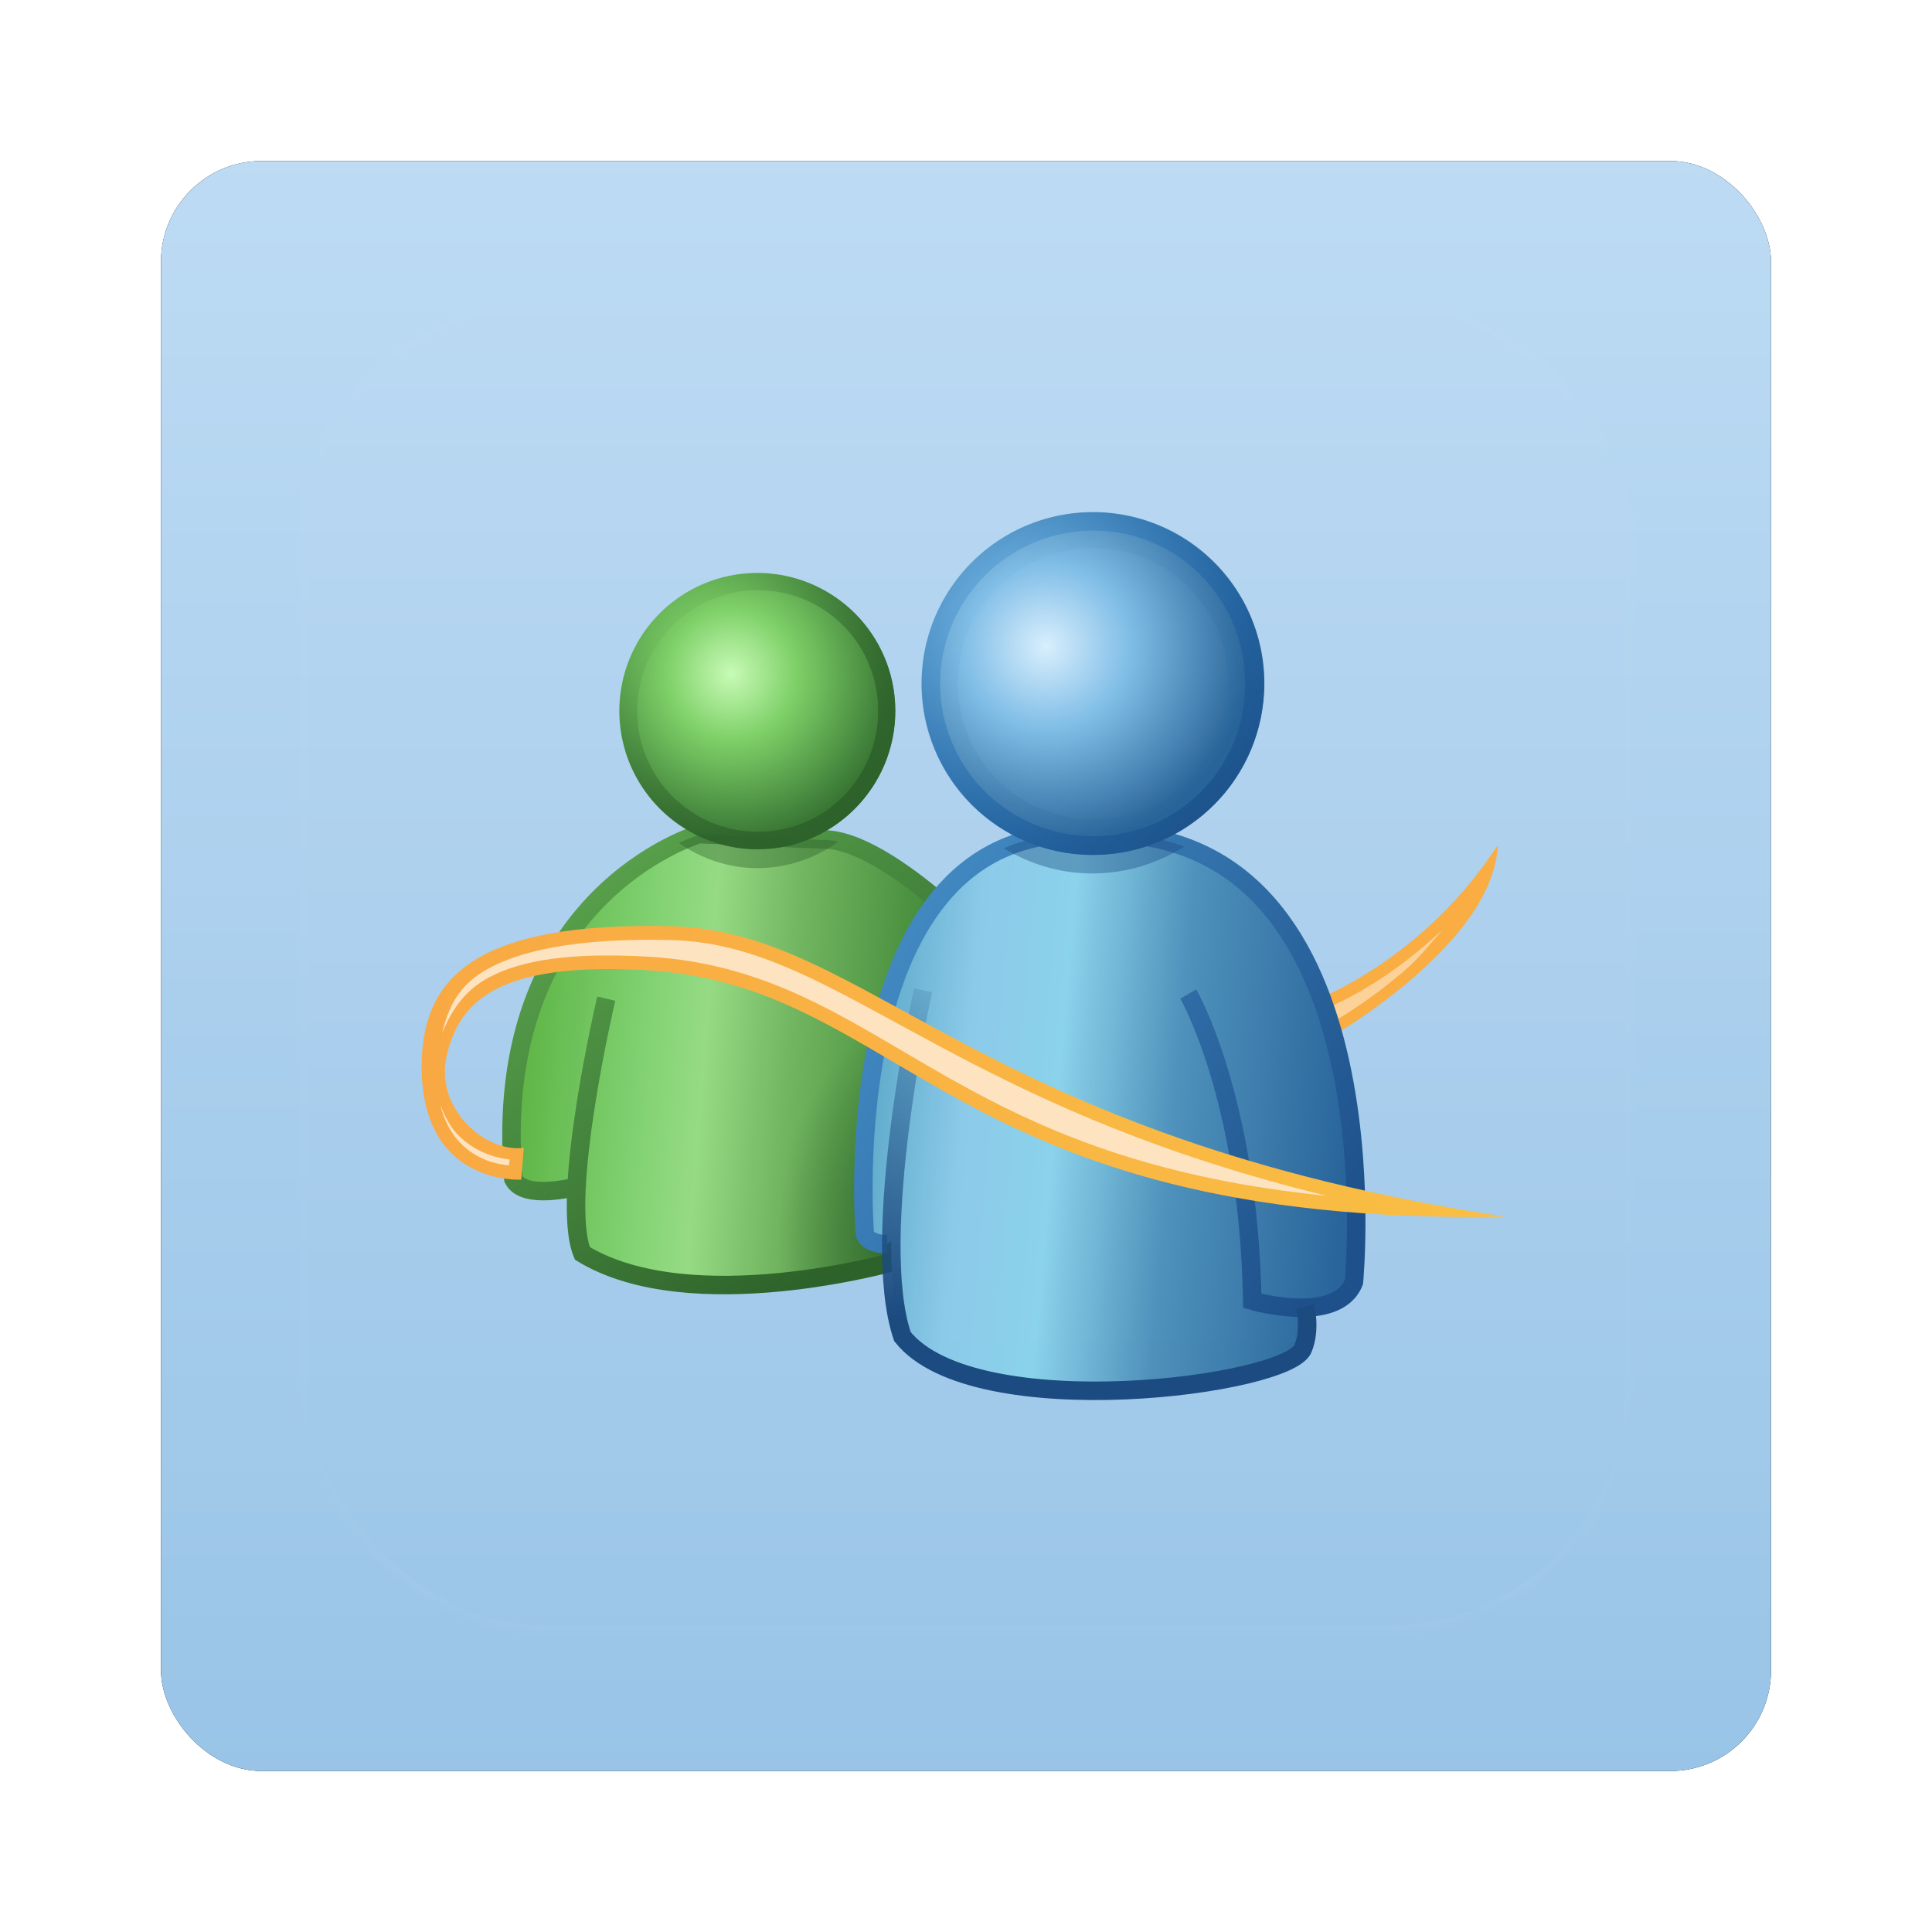 <?xml version="1.0" encoding="UTF-8" standalone="no"?>
<!-- Created with Inkscape (http://www.inkscape.org/) -->
<svg id="svg2" xmlns:rdf="http://www.w3.org/1999/02/22-rdf-syntax-ns#" xmlns="http://www.w3.org/2000/svg" height="96" width="96" version="1.1" xmlns:cc="http://creativecommons.org/ns#" xmlns:xlink="http://www.w3.org/1999/xlink" xmlns:dc="http://purl.org/dc/elements/1.1/">
 <defs id="defs4">
  <filter id="filter6279" color-interpolation-filters="sRGB">
   <feGaussianBlur id="feGaussianBlur6281" stdDeviation="0.8"/>
  </filter>
  <linearGradient id="linearGradient5801" y2="902.36" gradientUnits="userSpaceOnUse" x2="48" gradientTransform="translate(0 -0)" y1="1052.4" x1="48">
   <stop id="stop3189-9" style="stop-color:#95c2e6" offset="0"/>
   <stop id="stop3191-1" style="stop-color:#d9ecfd" offset="1"/>
  </linearGradient>
  <linearGradient id="linearGradient6146" y2="48.89" gradientUnits="userSpaceOnUse" x2="48.157" gradientTransform="matrix(1.015 0 0 1.015 100.33 953.48)" y1="46.91" x1="23.298">
   <stop id="stop4539" style="stop-color:#59af3f" offset="0"/>
   <stop id="stop4547" style="stop-color:#7dd06e" offset=".281"/>
   <stop id="stop4545" style="stop-color:#95db83" offset=".43"/>
   <stop id="stop4549" style="stop-color:#73b661" offset=".603"/>
   <stop id="stop4541" style="stop-color:#2f7829" offset="1"/>
  </linearGradient>
  <linearGradient id="linearGradient6148" y2="34.607" gradientUnits="userSpaceOnUse" x2="29.773" gradientTransform="matrix(1.015 0 0 1.015 100.33 953.48)" y1="55.112" x1="45.076">
   <stop id="stop4531" style="stop-color:#2b6128" offset="0"/>
   <stop id="stop4533" style="stop-color:#59a24c" offset="1"/>
  </linearGradient>
  <radialGradient id="radialGradient6150" gradientUnits="userSpaceOnUse" cy="57.701" cx="44.895" gradientTransform="matrix(.616 0 0 .918 119.34 958)" r="13.273">
   <stop id="stop4583" style="stop-color:#2b6028" offset="0"/>
   <stop id="stop4585" style="stop-color:#2b6028;stop-opacity:0" offset="1"/>
  </radialGradient>
  <radialGradient id="radialGradient6152" gradientUnits="userSpaceOnUse" cy="26.462" cx="35.381" gradientTransform="matrix(1.214 8.0009e-8 -8.1362e-8 1.234 93.399 947.7)" r="7.212">
   <stop id="stop4506" style="stop-color:#c7fbb5" offset="0"/>
   <stop id="stop4512-3" style="stop-color:#7dd067" offset=".4"/>
   <stop id="stop4508" style="stop-color:#387633" offset="1"/>
  </radialGradient>
  <linearGradient id="linearGradient6154" y2="23.088" gradientUnits="userSpaceOnUse" x2="31.99" gradientTransform="matrix(1.015 0 0 1.015 100.33 953.48)" y1="33.535" x1="42.437">
   <stop id="stop4523" style="stop-color:#2b6028" offset="0"/>
   <stop id="stop4525" style="stop-color:#2b6028;stop-opacity:0" offset="1"/>
  </linearGradient>
  <linearGradient id="linearGradient6156" y2="49.747" gradientUnits="userSpaceOnUse" x2="98.411" gradientTransform="matrix(1.015 0 0 1.015 69.887 953.48)" y1="47.44" x1="72.557">
   <stop id="stop4343" style="stop-color:#5aa6c8" offset="0"/>
   <stop id="stop4351" style="stop-color:#8bcae9" offset=".211"/>
   <stop id="stop4349" style="stop-color:#8ad2eb" offset=".4"/>
   <stop id="stop4353" style="stop-color:#4e91bb" offset=".64"/>
   <stop id="stop4345-0" style="stop-color:#27649a" offset="1"/>
  </linearGradient>
  <linearGradient id="linearGradient6158" y2="37.499" gradientUnits="userSpaceOnUse" x2="42.846" gradientTransform="matrix(1.015 0 0 1.015 100.33 953.48)" y1="53.947" x1="69.538">
   <stop id="stop4365" style="stop-color:#1c508a" offset="0"/>
   <stop id="stop4367" style="stop-color:#438dc6" offset="1"/>
  </linearGradient>
  <linearGradient id="linearGradient6160" y2="39.576" gradientUnits="userSpaceOnUse" x2="54.166" gradientTransform="matrix(1.015 0 0 1.015 100.33 953.48)" y1="59.936" x1="55.476">
   <stop id="stop4357-5" style="stop-color:#1a4a7f" offset="0"/>
   <stop id="stop4359-1" style="stop-color:#1a4a7f;stop-opacity:0" offset="1"/>
  </linearGradient>
  <radialGradient id="radialGradient6162" gradientUnits="userSpaceOnUse" cy="24.502" cx="51.742" gradientTransform="matrix(1.198,-2.1543e-8,2.1342e-8,1.187,-10.245,-4.577)" r="9.528">
   <stop id="stop4297-6" style="stop-color:#d8effd" offset="0"/>
   <stop id="stop4303" style="stop-color:#80bee7" offset=".4"/>
   <stop id="stop4299" style="stop-color:#276296" offset="1"/>
  </radialGradient>
  <linearGradient id="linearGradient6164" y2="20.141" gradientUnits="userSpaceOnUse" x2="57.424" y1="33.647" x1="70.929">
   <stop id="stop4468" style="stop-color:#1f669e" offset="0"/>
   <stop id="stop4470" style="stop-color:#1f669e;stop-opacity:0" offset="1"/>
  </linearGradient>
  <linearGradient id="linearGradient6166" y2="20.28" gradientUnits="userSpaceOnUse" x2="58.63" y1="32.917" x1="71.873">
   <stop id="stop4385" style="stop-color:#1b528b" offset="0"/>
   <stop id="stop4387" style="stop-color:#267bc4;stop-opacity:.225" offset="1"/>
  </linearGradient>
  <linearGradient id="linearGradient6168" y2="47.671" gradientUnits="userSpaceOnUse" x2="76.789" gradientTransform="matrix(1.015 0 0 1.015 100.33 953.48)" y1="47.671" x1="19.018">
   <stop id="stop4914" style="stop-color:#f9a842" offset="0"/>
   <stop id="stop4916" style="stop-color:#f9be42" offset="1"/>
  </linearGradient>
  <filter id="filter4920" color-interpolation-filters="sRGB">
   <feGaussianBlur id="feGaussianBlur4922" stdDeviation="0.456"/>
  </filter>
  <linearGradient id="linearGradient5690" y2="138.66" gradientUnits="userSpaceOnUse" y1="20.221" x2="48" x1="48">
   <stop id="stop3739-89" style="stop-color:#fff" offset="0"/>
   <stop id="stop3741-02" style="stop-color:#fff;stop-opacity:0" offset="1"/>
  </linearGradient>
  <clipPath id="clipPath3613-47">
   <rect id="rect3615-657" style="fill:#fff" rx="6" ry="6" height="84" width="84" y="6" x="6"/>
  </clipPath>
  <filter id="filter3794-13" width="1.384" y="-.192" x="-.192" height="1.384" color-interpolation-filters="sRGB">
   <feGaussianBlur id="feGaussianBlur3796-33" stdDeviation="5.28"/>
  </filter>
 </defs>
 <g id="layer1" transform="translate(0 -956.36)">
  <g id="g7005" transform="translate(0,-1e-5)">
   <rect id="rect9283" ry="5" style="filter:url(#filter6279)" rx="5" transform="translate(0 -0)" height="80" width="80" y="964.36" x="8"/>
   <rect id="rect9285" style="fill:url(#linearGradient5801)" rx="5" ry="5" height="80" width="80" y="964.36" x="8"/>
   <g id="g6127" transform="matrix(.919 0 0 .919 -88.977 88.899)">
    <path id="path4620" style="fill:#f9ac42" d="m177.8 989.61c-4.07 6.309-10.044 8.465-10.044 8.465l0.861 2.009s8.979-5.081 9.183-10.474z"/>
    <path id="path4630" style="fill:#fcd298" d="m174.84 994.16c-2.77 2.619-5.27 3.833-6.246 4.249l0.317 0.761c0.669-0.402 2.099-1.274 3.836-2.759 0.772-0.66 1.422-1.469 2.093-2.251z"/>
    <path id="path4494" style="stroke:url(#linearGradient6148);stroke-width:1px;fill:url(#linearGradient6146)" d="m127.9 1008.1s-2.75 0.717-3.323-0.43c-1.291-15.352 10.044-18.652 10.044-18.652l6.6 0.287c3.731-0.143 10.188 7.031 10.188 7.031l-6.17 15.783s-11.051 3.151-16.931-0.43c-1.244-3.018 1.291-13.774 1.291-13.774"/>
    <path id="path4571" style="fill:url(#radialGradient6150)" d="m127.9 1008.1s-2.75 0.717-3.323-0.43c-1.291-15.352 10.044-18.652 10.044-18.652l6.6 0.287c3.731-0.143 10.188 7.031 10.188 7.031l-6.17 15.783s-11.051 3.151-16.931-0.43c-1.244-3.018 1.291-13.774 1.291-13.774"/>
    <path id="path4492" style="color:#000000;fill:url(#radialGradient6152)" d="m145.23 982.37a7.462 7.462 0 1 1 -0 -0.024"/>
    <path id="path4514" style="color:#000000;fill:url(#linearGradient6154)" d="m137.77 974.91c-4.121 0-7.451 3.33-7.451 7.451s3.33 7.483 7.451 7.483 7.451-3.362 7.451-7.483v-0.032c-0.013-4.112-3.339-7.42-7.451-7.42zm0.032 0.919c3.601 0 6.488 2.896 6.5 6.5v0.032c0 3.612-2.892 6.532-6.5 6.532s-6.532-2.924-6.532-6.532 2.924-6.532 6.532-6.532z"/>
    <path id="path4593" style="opacity:.4;color:#000000;fill:#2b6128" d="m134.63 989.05s-0.486 0.163-1.11 0.444c1.209 0.843 2.663 1.363 4.249 1.363 1.629 0 3.148-0.541 4.375-1.427-0.321-0.071-0.627-0.106-0.919-0.095l-6.595-0.285z"/>
    <path id="path4331" style="fill:url(#linearGradient6156)" d="m157.21 988.99c-0.488-0.021-0.997 0.003-1.522 0.032-13.839-0.712-12.111 21.466-12.111 21.466 0 0.712 1.237 0.698 1.237 0.698l0.19-0.159c-0.017 1.996 0.147 3.827 0.602 5.168 3.867 4.884 21.076 2.638 21.687 0.602 0.379-0.946 0.13-2.035 0.095-2.188 1.124-0.034 2.227-0.33 2.632-1.363 0 0 2.312-23.614-12.809-24.255z"/>
    <path id="path4291" style="stroke:url(#linearGradient6158);stroke-width:1px;fill:none" d="m144.79 1011.2s-1.221 0-1.221-0.712c0 0-1.73-22.183 12.109-21.471 16.79-0.916 14.347 24.218 14.347 24.218-0.916 2.341-5.495 1.018-5.495 1.018-0.204-10.99-3.46-16.587-3.46-16.587"/>
    <path id="path4293" style="stroke:url(#linearGradient6160);stroke-width:1px;fill:none" d="m146.73 997.46s-2.951 13.331-1.119 18.723c3.867 4.885 21.064 2.646 21.675 0.611 0.407-1.018 0.102-2.239 0.102-2.239"/>
    <path id="path4289-2" style="opacity:.4;color:#000000;fill:#1a4a7f" d="m157.21 988.99c-0.488-0.021-0.997 0.003-1.522 0.032-1.772-0.091-3.3 0.196-4.597 0.761 1.402 0.853 3.027 1.363 4.788 1.363 1.827 0 3.543-0.545 4.978-1.458-1.088-0.392-2.294-0.64-3.647-0.698z"/>
    <g id="g4319" transform="matrix(1.015 0 0 1.015 90.179 953.48)">
     <path id="path4289" style="color:#000000;fill:url(#radialGradient6162)" transform="matrix(.958 0 0 .958 12.69 1.521)" d="m63.888 26.596a9.528 9.528 0 1 1 -0 -0.03"/>
     <path id="path4311" style="opacity:.2;color:#000000;fill:url(#linearGradient6164)" d="m64.781 17.875c-5.041 0-9.125 4.084-9.125 9.125s4.084 9.125 9.125 9.125 9.094-4.084 9.094-9.125v-0.031c-0.016-5.029-4.065-9.094-9.094-9.094zm0 1.906c3.999 0 7.175 3.181 7.188 7.188v0.031c0 4.016-3.179 7.219-7.188 7.219s-7.219-3.211-7.219-7.219 3.211-7.219 7.219-7.219z"/>
     <path id="path4305" style="color:#000000;fill:url(#linearGradient6166)" d="m64.75 17.875c-5.041 0-9.125 4.084-9.125 9.125s4.084 9.125 9.125 9.125 9.125-4.084 9.125-9.125v-0.031c-0.016-5.029-4.096-9.094-9.125-9.094zm0.031 0.969c4.489 0 8.079 3.632 8.094 8.125v0.031c0 4.503-3.595 8.125-8.094 8.125-4.499 0-8.156-3.626-8.156-8.125s3.657-8.156 8.156-8.156z"/>
    </g>
    <path id="path4622" style="fill:url(#linearGradient6168)" d="m125 1007.7s-5.537 0.355-5.38-6.379c0.108-4.615 3.018-7.569 13.49-7.323 10.598 0.249 16.469 11.381 45.12 15.711-30.166 0.505-32.529-12.636-46.63-13.344-7.836-0.397-9.915 1.66-10.618 4.591-0.703 2.932 2.14 5.311 4.161 5.022l-0.143 1.722z"/>
    <path id="path4626" style="filter:url(#filter4920);fill:#fde3c0" transform="matrix(1.015 0 0 1.015 100.33 953.48)" d="m32.281 40.656c-5.09-0.12-8.252 0.582-10.062 1.719-1.301 0.817-1.827 1.949-2.125 3.25 0.47-1.172 1.168-2.285 2.531-3 1.754-0.92 4.321-1.293 8.25-1.094 7.175 0.36 11.381 3.866 17.344 7.094 4.519 2.446 10.134 4.769 19 5.656-8.818-2.151-14.914-4.959-19.688-7.469-6.318-3.322-10.281-6.039-15.25-6.156zm-12.281 8.813c0.382 1.471 1.175 2.248 1.969 2.688 0.665 0.368 1.243 0.456 1.688 0.5l0.031-0.312c-1.03-0.125-2.036-0.548-2.812-1.375-0.387-0.412-0.638-0.956-0.875-1.5z"/>
   </g>
   <g id="layer5" transform="translate(0 956.36)">
    <rect id="rect3171" style="opacity:.1;filter:url(#filter3794-13);stroke:#fff;stroke-linecap:round;stroke-width:.5;fill:url(#linearGradient5690)" clip-path="url(#clipPath3613-47)" rx="12" ry="12" height="66" width="66" y="15" x="15"/>
   </g>
  </g>
 </g>
</svg>
